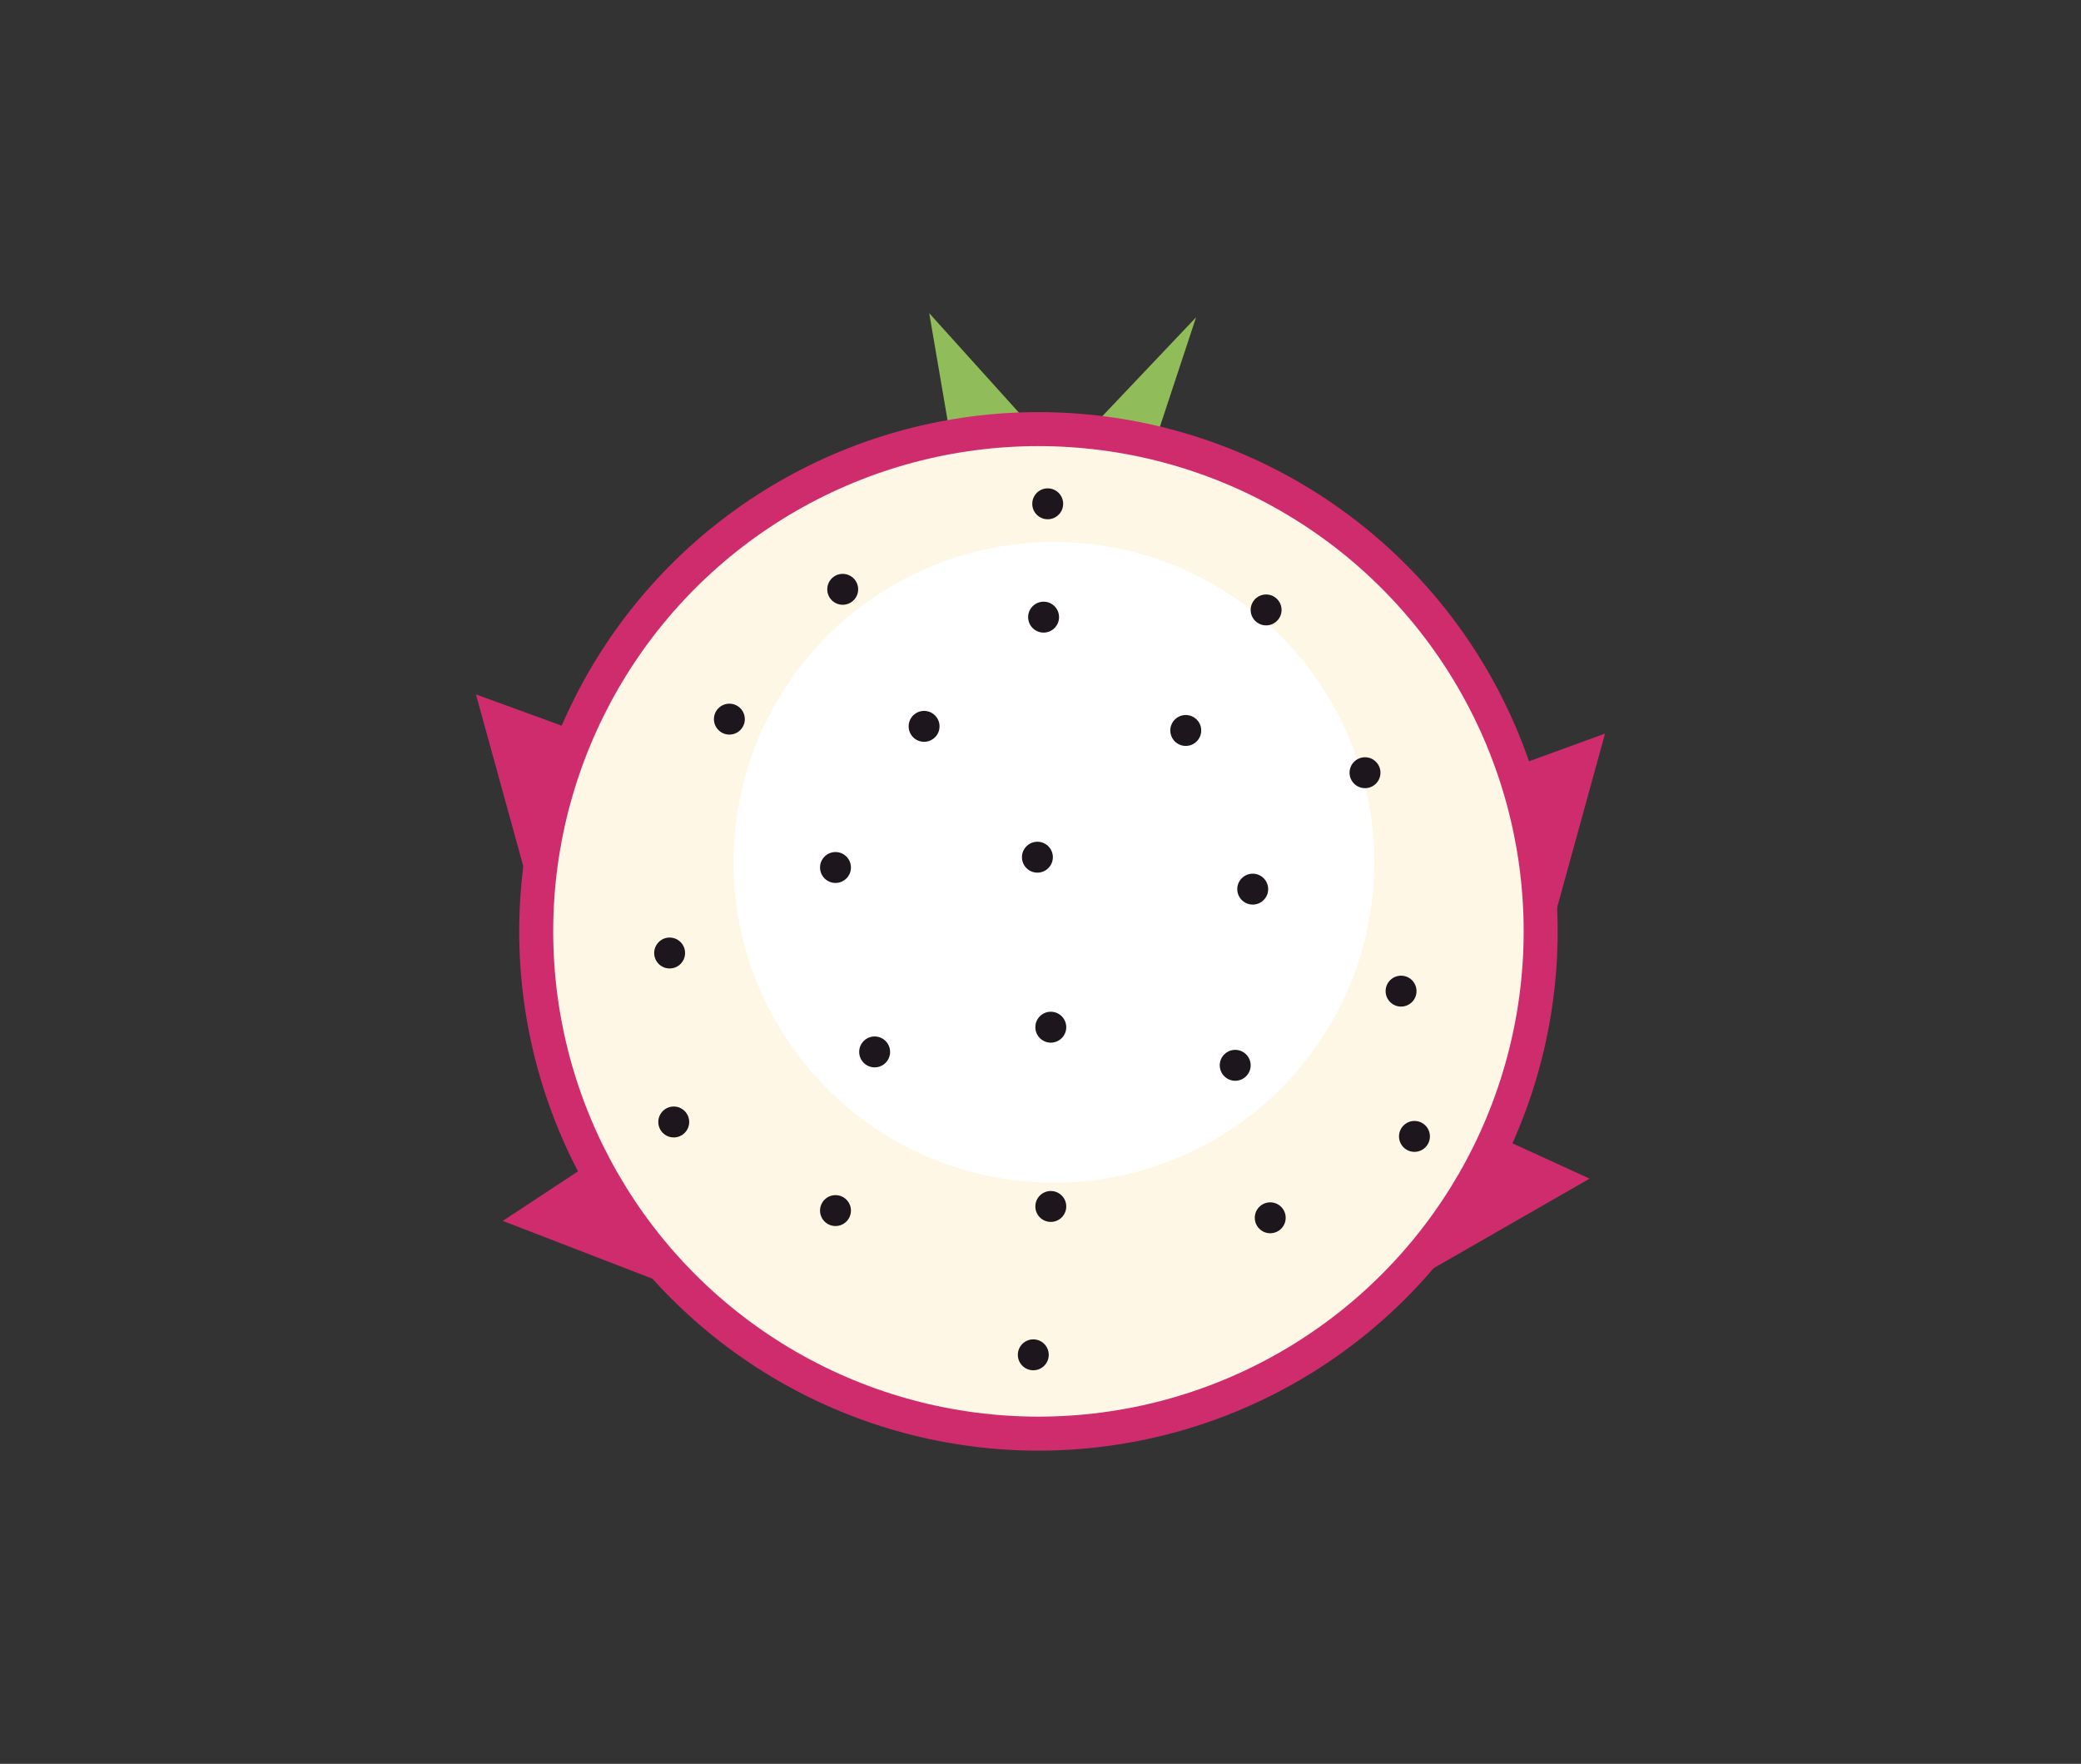 <?xml version="1.0" encoding="utf-8"?>
<!-- Generator: Adobe Illustrator 21.1.0, SVG Export Plug-In . SVG Version: 6.00 Build 0)  -->
<svg version="1.1" id="Layer_1" xmlns="http://www.w3.org/2000/svg" xmlns:xlink="http://www.w3.org/1999/xlink" x="0px" y="0px"
	 viewBox="0 0 202 171.2" style="enable-background:new 0 0 202 171.2;" xml:space="preserve">
<rect x="0" y="0" width="202" height="171.2" fill="#333333" stroke="none"/>
<style type="text/css">
	.st0{fill:#CF2C6D;}
	.st1{fill:#90BD59;}
	.st2{fill:#FFF7E5;}
	.st3{fill:#FFFFFF;}
	.st4{fill:#1D161D;}
</style>
<g>
	<g>
		<polygon class="st0" points="54.7,70.5 51.6,87 46.2,67.4 		"/>
		<polygon class="st0" points="147.3,74.3 150.4,90.8 155.8,71.2 		"/>
		<polygon class="st0" points="146,110.6 136.7,124.5 154.3,114.4 		"/>
		<polygon class="st0" points="56.4,113.5 67.7,125.8 48.8,118.5 		"/>
		<polygon class="st1" points="92.1,41.5 90.2,30.4 99.4,40.6 		"/>
		<polygon class="st1" points="112.3,42.3 116.1,30.8 105.1,42.4 		"/>
		<circle class="st0" cx="100.8" cy="90.4" r="50.4"/>
		<circle class="st2" cx="100.8" cy="90.4" r="47.1"/>
		<circle class="st3" cx="102.3" cy="83.7" r="31.1"/>
	</g>
	<circle class="st4" cx="101.3" cy="59.9" r="1.5"/>
	<circle class="st4" cx="89.7" cy="70.5" r="1.5"/>
	<circle class="st4" cx="115.1" cy="70.9" r="1.5"/>
	<circle class="st4" cx="100.7" cy="83.2" r="1.5"/>
	<circle class="st4" cx="81.1" cy="84.2" r="1.5"/>
	<circle class="st4" cx="121.6" cy="86.3" r="1.5"/>
	<circle class="st4" cx="102" cy="99.7" r="1.5"/>
	<circle class="st4" cx="84.9" cy="102.1" r="1.5"/>
	<circle class="st4" cx="119.9" cy="103.4" r="1.5"/>
	<circle class="st4" cx="102" cy="117.1" r="1.5"/>
	<circle class="st4" cx="81.1" cy="117.5" r="1.5"/>
	<circle class="st4" cx="123.3" cy="118.2" r="1.5"/>
	<circle class="st4" cx="136" cy="96.2" r="1.5"/>
	<circle class="st4" cx="65" cy="92.5" r="1.5"/>
	<circle class="st4" cx="70.8" cy="69.8" r="1.5"/>
	<circle class="st4" cx="132.5" cy="75" r="1.5"/>
	<circle class="st4" cx="122.9" cy="59.2" r="1.5"/>
	<circle class="st4" cx="81.8" cy="57.2" r="1.5"/>
	<circle class="st4" cx="101.7" cy="48.9" r="1.5"/>
	<circle class="st4" cx="100.3" cy="131.5" r="1.5"/>
	<circle class="st4" cx="65.4" cy="108.9" r="1.5"/>
	<circle class="st4" cx="137.3" cy="110.3" r="1.5"/>
</g>
</svg>
